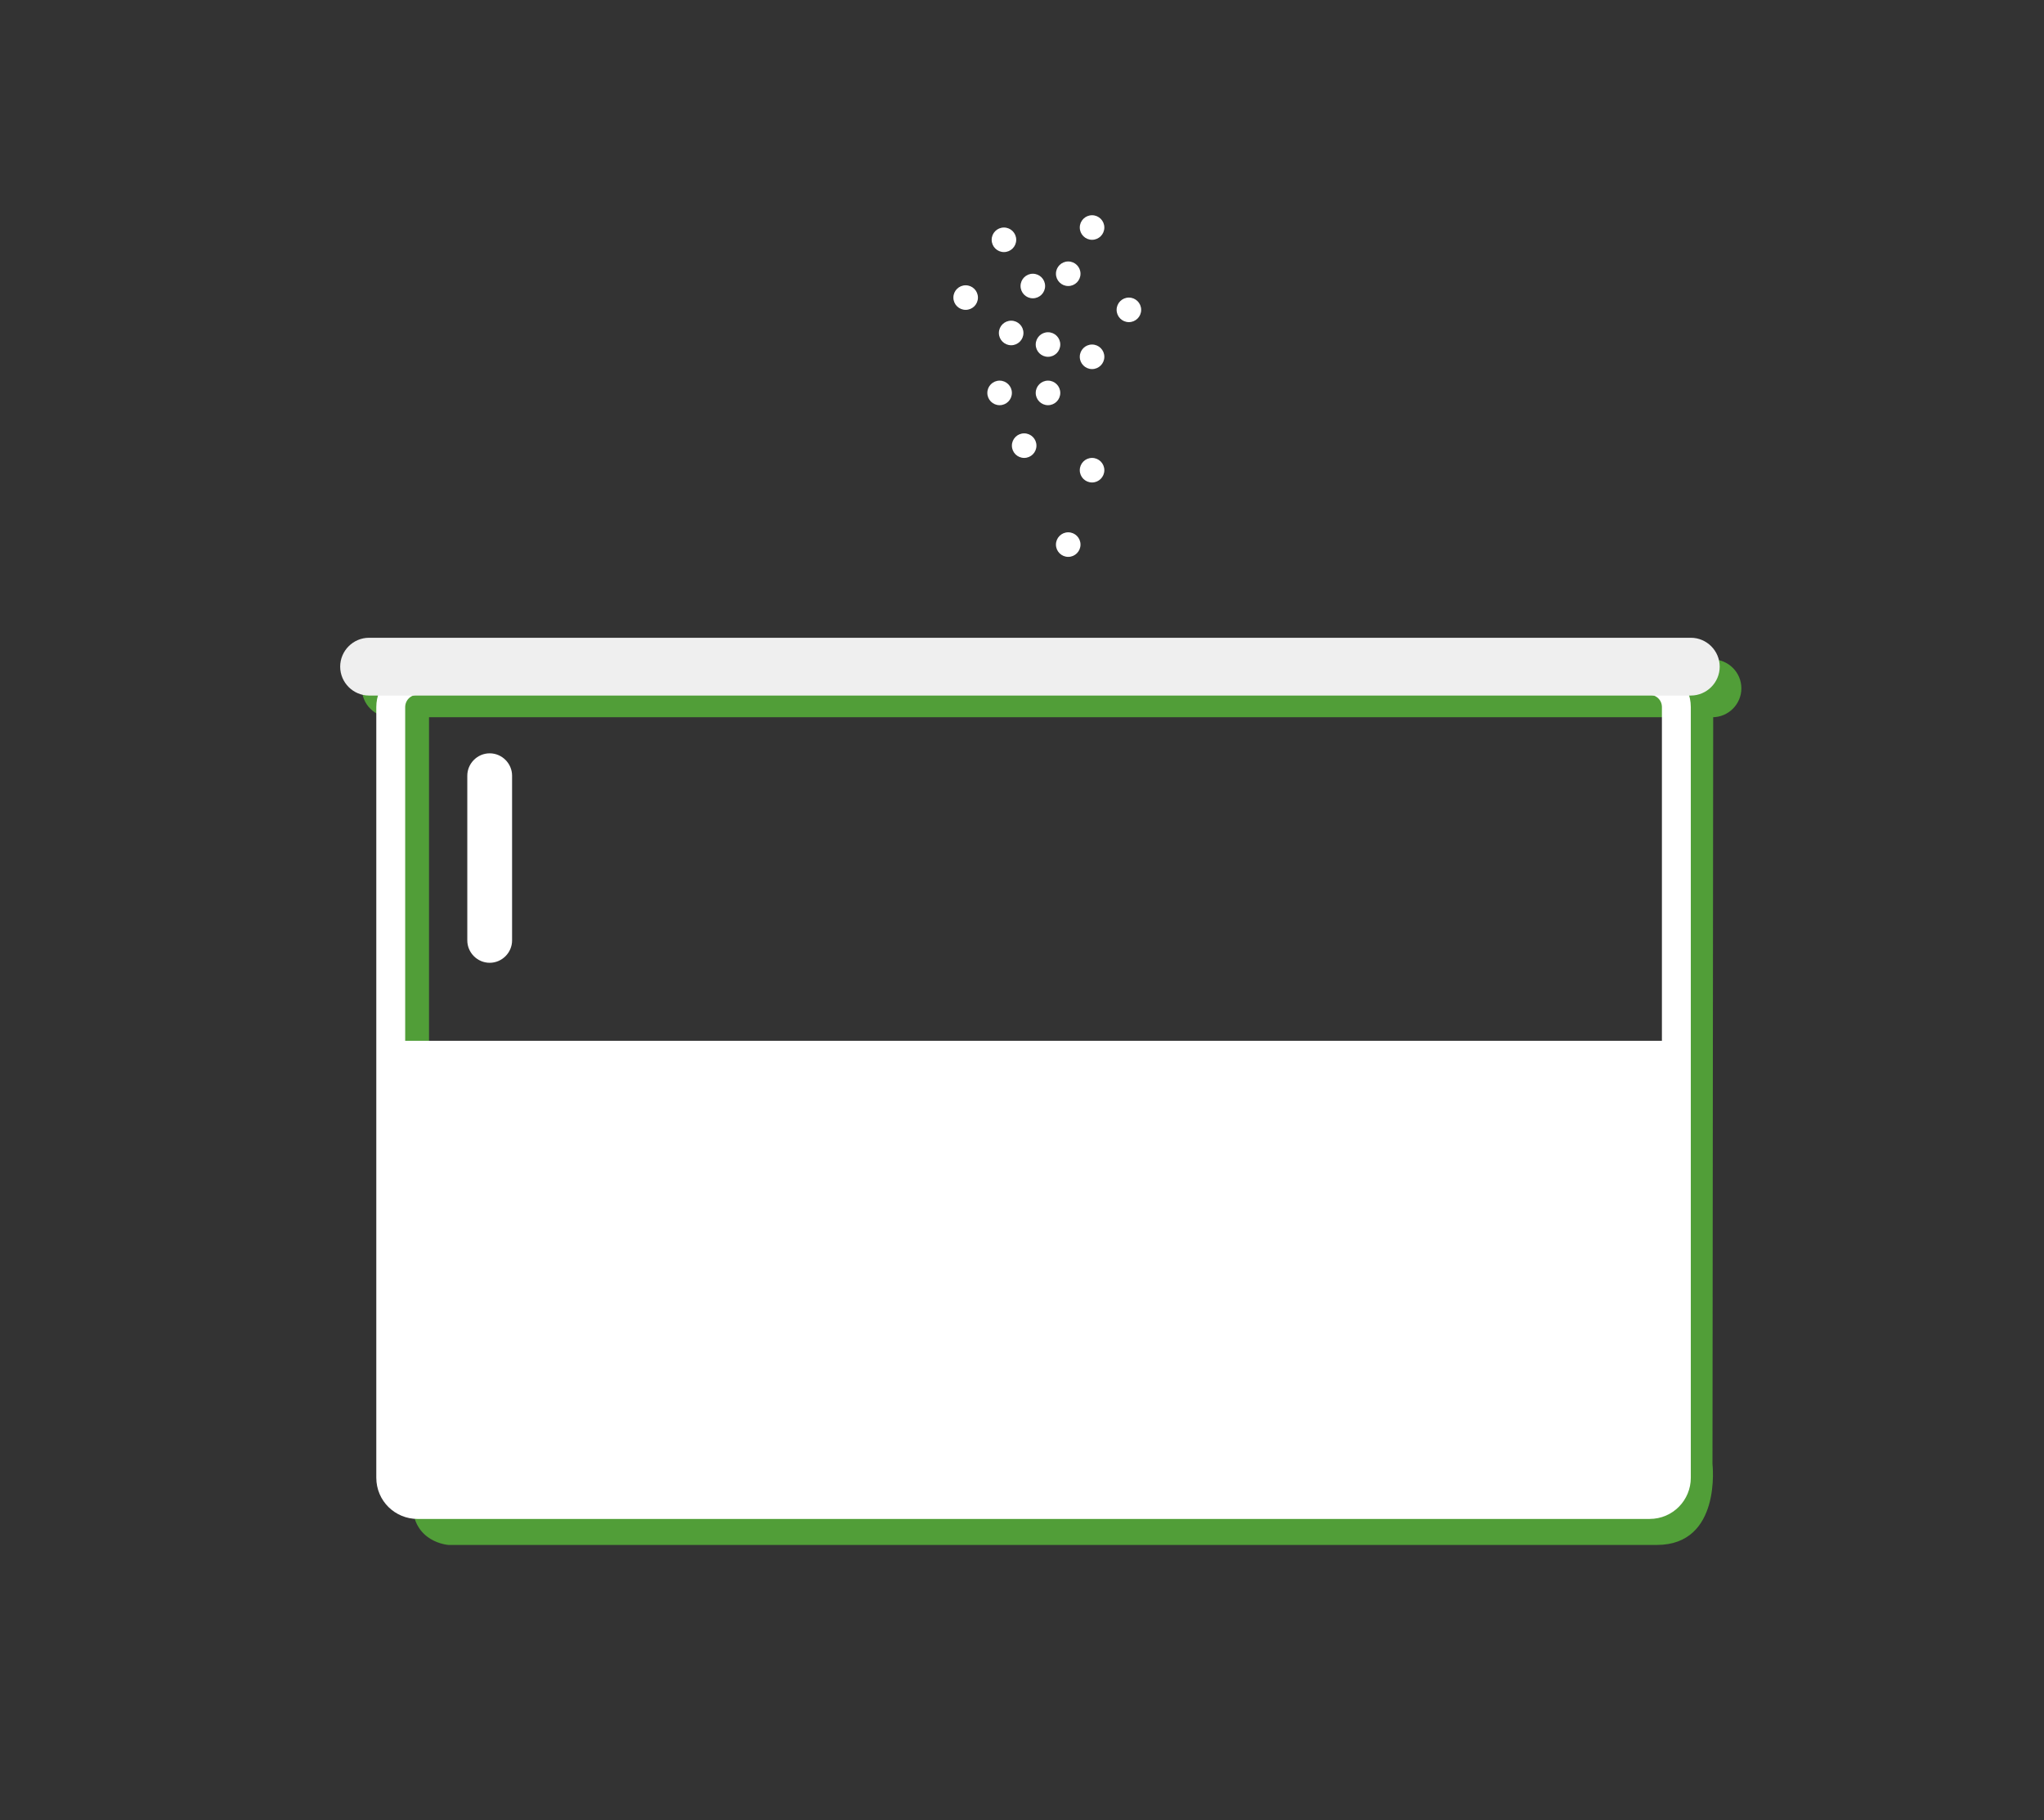 <?xml version="1.0" encoding="utf-8"?>
<!-- Generator: Adobe Illustrator 19.0.0, SVG Export Plug-In . SVG Version: 6.00 Build 0)  -->
<svg version="1.1" xmlns="http://www.w3.org/2000/svg" xmlns:xlink="http://www.w3.org/1999/xlink" x="0px" y="0px"
	 viewBox="77 -1 283 252" style="enable-background:new 77 -1 283 252;" xml:space="preserve">
<rect x="77" y="-1" width="283" height="252" fill="#333333" stroke="none"/>
<style type="text/css">
	.st0{fill:#FFFFFF;}
	.st1{fill:#519E38;}
	.st2{fill:none;stroke:#FFFFFF;stroke-width:4;stroke-miterlimit:10;}
	.st3{fill:#EFEFEF;}
</style>
<g id="Layer_1">
	<g id="Layer_2">
	</g>
	<g id="kolba_4">
	</g>
	<g id="doma">
	</g>
	<g id="butylka_3">
	</g>
	<g id="butylka_2">
	</g>
	<g id="butylka_1">
	</g>
	<g id="vanna_2">
	</g>
	<g id="sneg">
	</g>
	<circle class="st0" cx="228.2" cy="48.4" r="1.7"/>
	<circle class="st0" cx="233.3" cy="41.9" r="1.7"/>
	<circle class="st0" cx="216" cy="32.2" r="1.7"/>
	<circle class="st0" cx="210.7" cy="40.2" r="1.7"/>
	<circle class="st0" cx="217" cy="45.1" r="1.7"/>
	<circle class="st0" cx="218.8" cy="60.7" r="1.7"/>
	<circle class="st0" cx="228.2" cy="64.1" r="1.7"/>
	<circle class="st0" cx="224.9" cy="36.9" r="1.7"/>
	<circle class="st0" cx="220" cy="38.6" r="1.7"/>
	<circle class="st0" cx="228.2" cy="30.5" r="1.7"/>
	<circle class="st0" cx="222.1" cy="46.7" r="1.7"/>
	<circle class="st0" cx="222.1" cy="53.4" r="1.7"/>
	<circle class="st0" cx="215.4" cy="53.4" r="1.7"/>
	<circle class="st0" cx="224.9" cy="74.4" r="1.7"/>
	<rect x="131.1" y="96.9" class="st1" width="5.3" height="105.1"/>
	<path class="st1" d="M314.2,96.9l-0.1,104.8c0,0,1.3,11.2-7.7,11.2H139.1c0,0-5-0.3-5-5.8s166.2-2.7,166.2-2.7l7-18.8l1.4-70.8
		l0.3-18.1h5.2V96.9z"/>
	<path class="st1" d="M318.1,94.3c0,2.2-1.8,4-4,4h-183c-2.2,0-4-1.8-4-4l0,0c0-2.2,1.8-4,4-4h183C316.3,90.3,318.1,92.1,318.1,94.3
		L318.1,94.3z"/>
	<path class="st2" d="M309.1,203.6c0,2-1.6,3.7-3.7,3.7H134.8c-2,0-3.7-1.6-3.7-3.7V96.9c0-2,1.6-3.7,3.7-3.7h170.6
		c2,0,3.7,1.6,3.7,3.7V203.6z"/>
	<rect x="131.1" y="143.1" class="st0" width="177.7" height="64.1"/>
	<path class="st3" d="M315.1,91.3c0,2.2-1.8,4-4,4h-183c-2.2,0-4-1.8-4-4l0,0c0-2.2,1.8-4,4-4h183C313.3,87.3,315.1,89.1,315.1,91.3
		L315.1,91.3z"/>
	<path class="st0" d="M147.9,129.2c0,1.7-1.4,3.1-3.1,3.1l0,0c-1.7,0-3.1-1.4-3.1-3.1v-22.8c0-1.7,1.4-3.1,3.1-3.1l0,0
		c1.7,0,3.1,1.4,3.1,3.1V129.2z"/>
	<g id="shariki_2">
	</g>
	<g id="shariki_1">
	</g>
	<g id="voronka">
	</g>
	<g id="gradusnik">
	</g>
	<g id="kolba_2">
	</g>
	<g id="kolba_1">
	</g>
	<g id="probirki">
	</g>
	<g id="lupa">
	</g>
	<g id="zavod">
	</g>
</g>
<g id="lemon_acid">
</g>
</svg>
